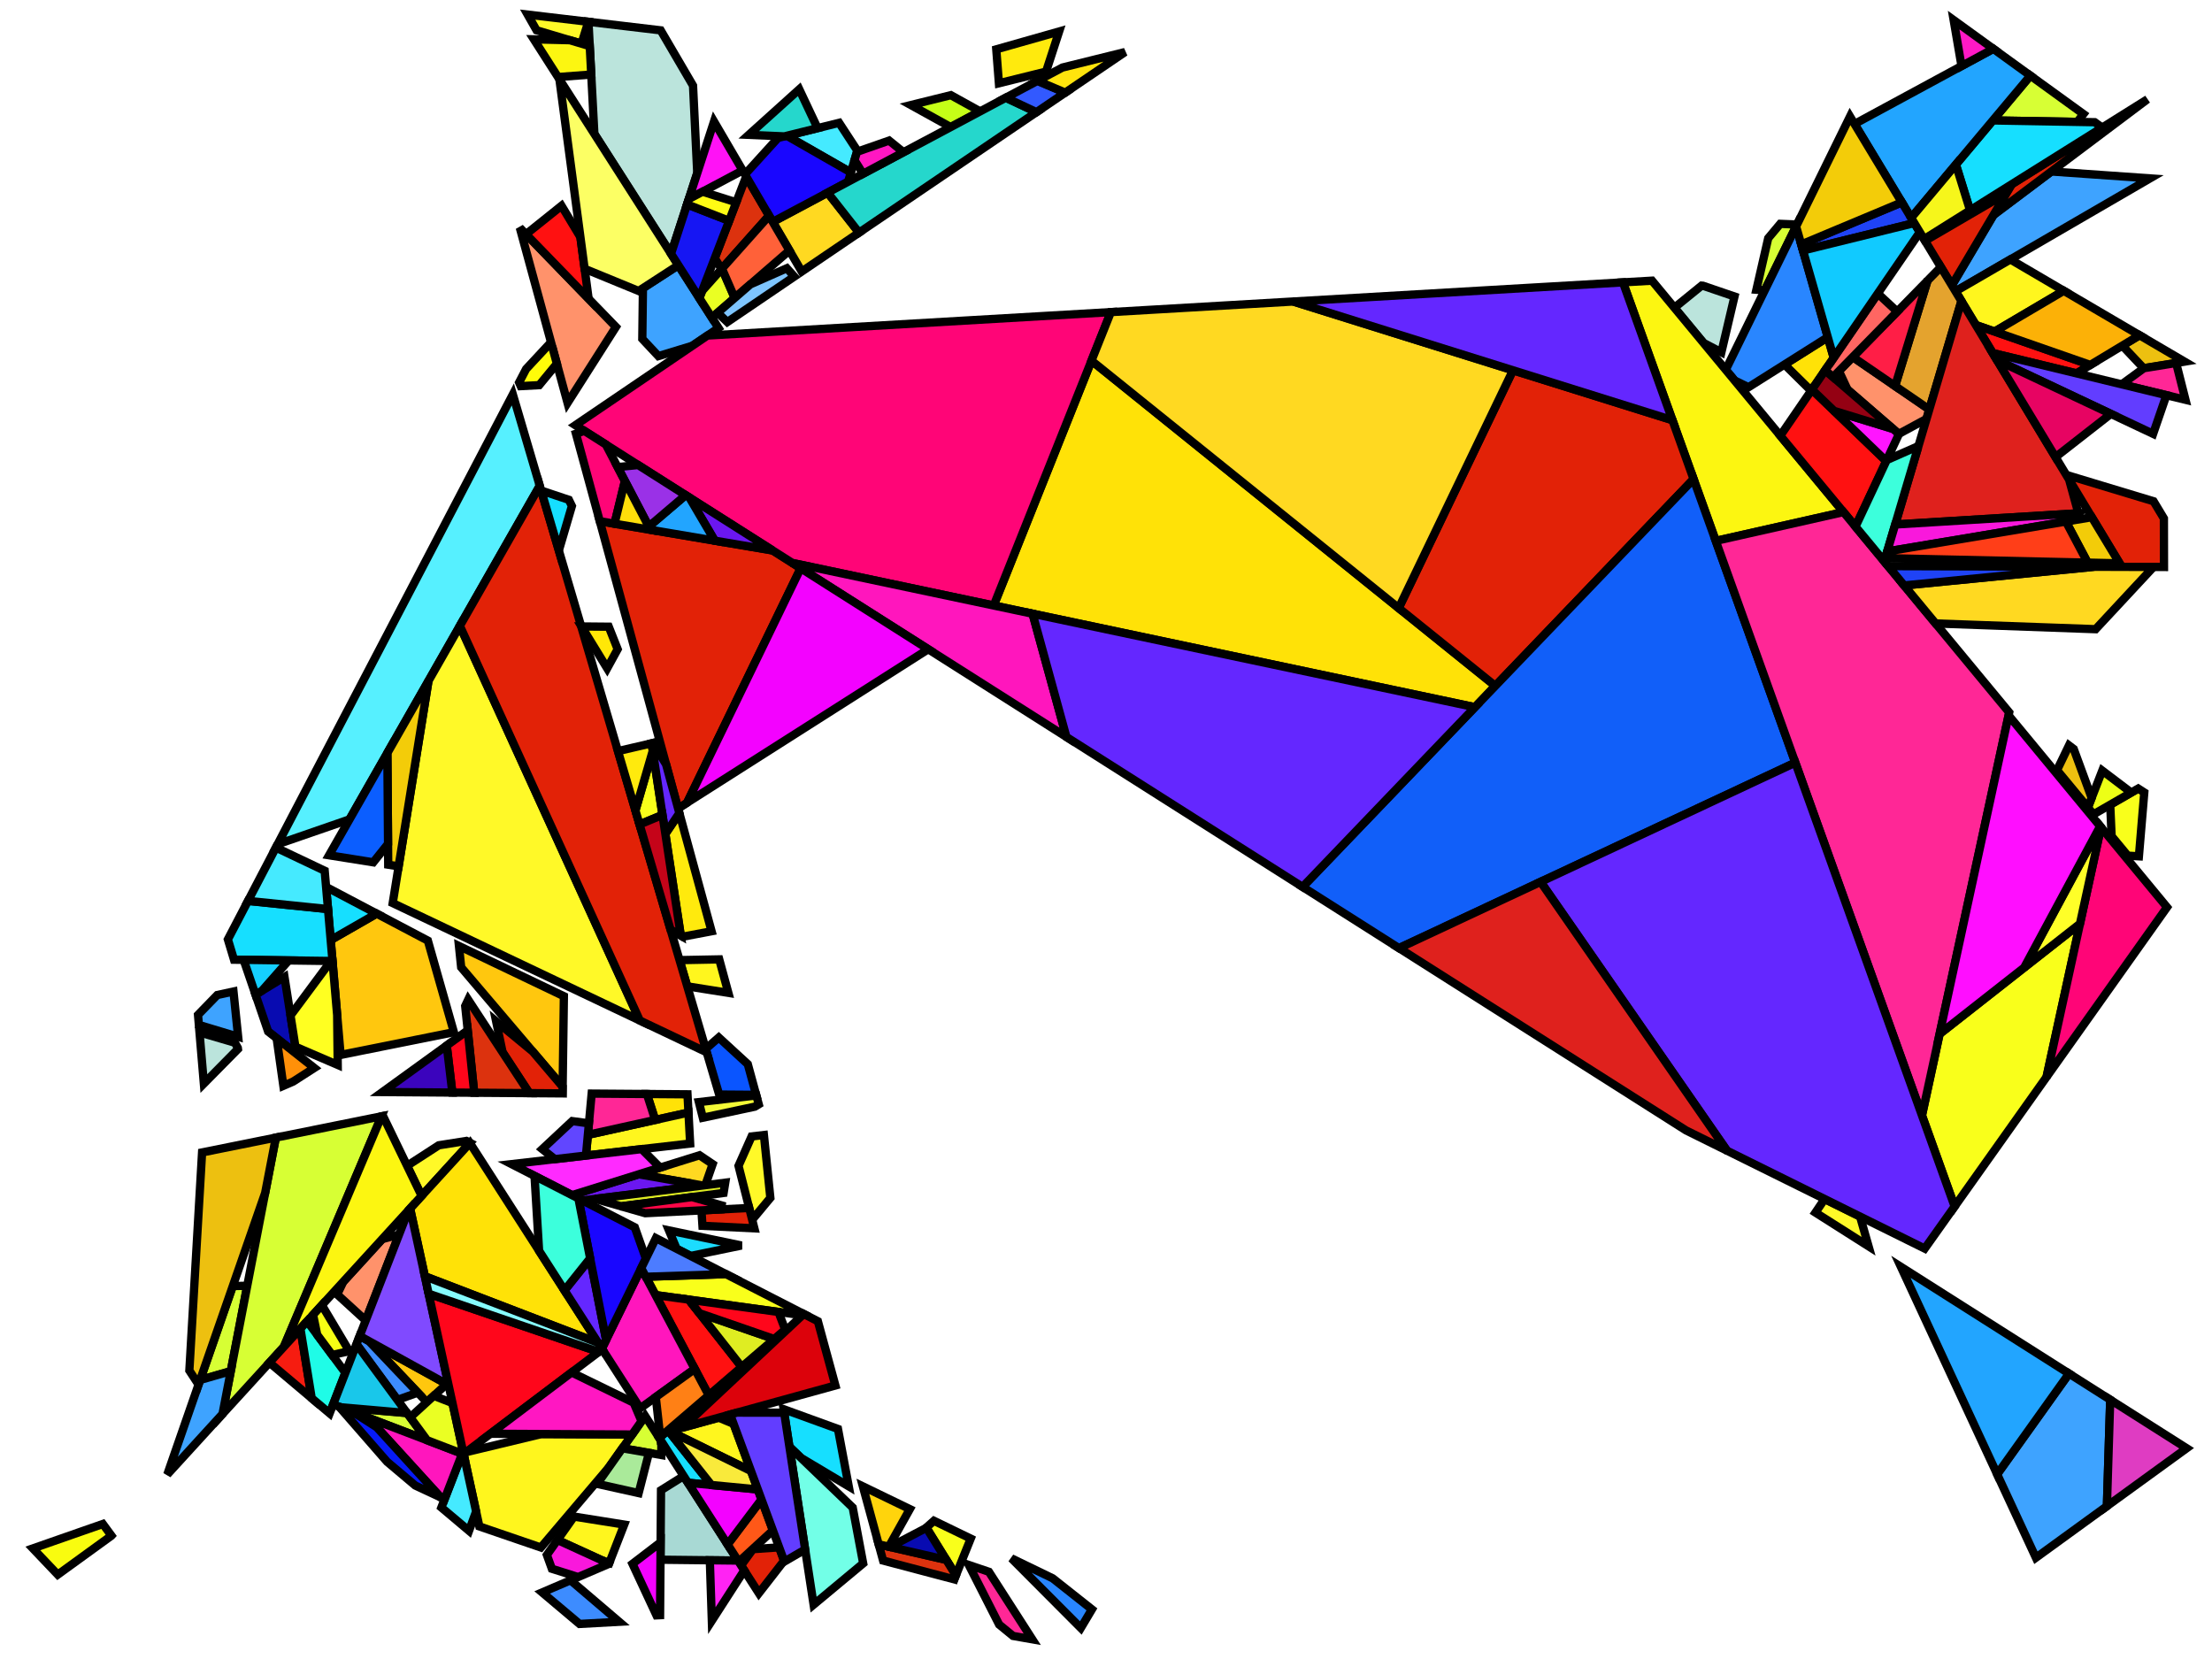 <?xml version="1.0" encoding="iso-8859-1" standalone="no"?>
<!DOCTYPE svg PUBLIC "-//W3C//DTD SVG 1.0//EN" "http://www.w3.org/TR/2001/REC-SVG-20010904/DTD/svg10.dtd">
<svg xmlns="http://www.w3.org/2000/svg" width="800" height="600">
<path style="fill:rgb(0, 0, 0);fill-opacity:0.0;fill-rule:evenodd;stroke:rgb(0, 0, 0);stroke-width:0.0;" d="M 0, 600 L 800, 600 L 800, 0 L 0, 0 z "/>
<path style="fill:rgb(86, 240, 255);fill-opacity:1.0;fill-rule:evenodd;stroke:rgb(0, 0, 0);stroke-width:3.0;" d="M 195.213, 175.692 L 126.405, 296.346 L 100.413, 305.329 L 185.475, 142.648 z "/>
<path style="fill:rgb(255, 249, 40);fill-opacity:1.0;fill-rule:evenodd;stroke:rgb(0, 0, 0);stroke-width:3.0;" d="M 672.72, 439.986 L 675.79, 450.736 L 656.584, 438.541 L 659.892, 433.635 z "/>
<path style="fill:rgb(255, 249, 40);fill-opacity:1.0;fill-rule:evenodd;stroke:rgb(0, 0, 0);stroke-width:3.0;" d="M 231.409, 369.09 L 142.032, 326.616 L 154.959, 246.276 L 166.318, 226.359 z "/>
<path style="fill:rgb(255, 249, 40);fill-opacity:1.0;fill-rule:evenodd;stroke:rgb(0, 0, 0);stroke-width:3.0;" d="M 212.774, 7.878 L 210.302, 15.795 L 194.055, 10.953 L 190.837, 5.283 z "/>
<path style="fill:rgb(255, 249, 40);fill-opacity:1.0;fill-rule:evenodd;stroke:rgb(0, 0, 0);stroke-width:3.0;" d="M 170.009, 413.319 L 152.492, 432.505 L 147.23, 421.622 L 158.686, 414.21 L 168.674, 412.634 z "/>
<path style="fill:rgb(255, 249, 40);fill-opacity:1.0;fill-rule:evenodd;stroke:rgb(0, 0, 0);stroke-width:3.0;" d="M 278.61, 433.234 L 272.038, 441.142 L 267.098, 421.643 L 271.827, 411.009 L 276.276, 410.496 z "/>
<path style="fill:rgb(255, 146, 107);fill-opacity:1.0;fill-rule:evenodd;stroke:rgb(0, 0, 0);stroke-width:3.0;" d="M 697.756, 148.091 L 696.746, 151.5 L 686.723, 156.923 L 668.186, 140.893 L 665.081, 134.2 L 670.065, 129.113 z "/>
<path style="fill:rgb(255, 146, 107);fill-opacity:1.0;fill-rule:evenodd;stroke:rgb(0, 0, 0);stroke-width:3.0;" d="M 132.258, 477.573 L 122.165, 468.346 L 122.028, 468.008 L 124.167, 463.531 L 138.217, 448.141 L 144.303, 446.545 z "/>
<path style="fill:rgb(255, 146, 107);fill-opacity:1.0;fill-rule:evenodd;stroke:rgb(0, 0, 0);stroke-width:3.0;" d="M 222.752, 118.241 L 205.263, 145.71 L 188, 82.374 z "/>
<path style="fill:rgb(215, 255, 52);fill-opacity:1.0;fill-rule:evenodd;stroke:rgb(0, 0, 0);stroke-width:3.0;" d="M 83.465, 495.894 L 72.387, 499.086 L 84.197, 465.107 L 89.419, 465.025 z "/>
<path style="fill:rgb(215, 255, 52);fill-opacity:1.0;fill-rule:evenodd;stroke:rgb(0, 0, 0);stroke-width:3.0;" d="M 102.679, 487.068 L 80.477, 511.386 L 99.758, 411.423 L 137.978, 403.719 z "/>
<path style="fill:rgb(215, 255, 52);fill-opacity:1.0;fill-rule:evenodd;stroke:rgb(0, 0, 0);stroke-width:3.0;" d="M 147.235, 511.053 L 154.462, 520.888 L 123.24, 508.952 z "/>
<path style="fill:rgb(215, 255, 52);fill-opacity:1.0;fill-rule:evenodd;stroke:rgb(0, 0, 0);stroke-width:3.0;" d="M 753.5, 41.239 L 751.278, 44.087 L 720.738, 43.555 L 734.319, 27.355 z "/>
<path style="fill:rgb(215, 255, 52);fill-opacity:1.0;fill-rule:evenodd;stroke:rgb(0, 0, 0);stroke-width:3.0;" d="M 649.913, 81.204 L 638.235, 105.007 L 635.227, 104.782 L 639.497, 86.152 L 643.842, 80.959 z "/>
<path style="fill:rgb(215, 255, 52);fill-opacity:1.0;fill-rule:evenodd;stroke:rgb(0, 0, 0);stroke-width:3.0;" d="M 239.203, 521.276 L 239.165, 526.225 L 225.083, 523.788 L 233.332, 512.13 z "/>
<path style="fill:rgb(62, 163, 255);fill-opacity:1.0;fill-rule:evenodd;stroke:rgb(0, 0, 0);stroke-width:3.0;" d="M 80.477, 511.386 L 60.511, 533.257 L 72.387, 499.086 L 83.465, 495.894 z "/>
<path style="fill:rgb(62, 163, 255);fill-opacity:1.0;fill-rule:evenodd;stroke:rgb(0, 0, 0);stroke-width:3.0;" d="M 259.862, 118.636 L 250.442, 125.032 L 238.119, 128.786 L 232.297, 122.562 L 232.527, 104.218 L 245.332, 95.918 z "/>
<path style="fill:rgb(62, 163, 255);fill-opacity:1.0;fill-rule:evenodd;stroke:rgb(0, 0, 0);stroke-width:3.0;" d="M 763.185, 506.227 L 761.993, 544.723 L 736.309, 563.371 L 722.299, 533.183 L 748.291, 496.77 z "/>
<path style="fill:rgb(62, 163, 255);fill-opacity:1.0;fill-rule:evenodd;stroke:rgb(0, 0, 0);stroke-width:3.0;" d="M 777.562, 64.512 L 707.235, 105.362 L 705.923, 103.187 L 720.985, 77.74 L 741.894, 62.023 z "/>
<path style="fill:rgb(62, 163, 255);fill-opacity:1.0;fill-rule:evenodd;stroke:rgb(0, 0, 0);stroke-width:3.0;" d="M 86.125, 374.952 L 71.925, 370.671 L 71.615, 367.034 L 78.578, 359.865 L 84.439, 358.591 z "/>
<path style="fill:rgb(187, 228, 220);fill-opacity:1.0;fill-rule:evenodd;stroke:rgb(0, 0, 0);stroke-width:3.0;" d="M 238.953, 10.974 L 250.644, 30.967 L 252.174, 62.592 L 242.688, 91.783 L 214.965, 48.438 L 212.827, 7.884 z "/>
<path style="fill:rgb(187, 228, 220);fill-opacity:1.0;fill-rule:evenodd;stroke:rgb(0, 0, 0);stroke-width:3.0;" d="M 84.966, 377.117 L 86.006, 378.988 L 86.059, 379.395 L 73.728, 391.895 L 72.153, 373.362 z "/>
<path style="fill:rgb(187, 228, 220);fill-opacity:1.0;fill-rule:evenodd;stroke:rgb(0, 0, 0);stroke-width:3.0;" d="M 615.903, 103.34 L 627.302, 107.232 L 622.56, 127.408 L 616.096, 124.011 L 605.576, 111.295 L 615.414, 103.303 z "/>
<path style="fill:rgb(255, 226, 7);fill-opacity:1.0;fill-rule:evenodd;stroke:rgb(0, 0, 0);stroke-width:3.0;" d="M 663.181, 129.41 L 655.012, 141.328 L 645.389, 131.83 L 661.047, 121.951 z "/>
<path style="fill:rgb(255, 226, 7);fill-opacity:1.0;fill-rule:evenodd;stroke:rgb(0, 0, 0);stroke-width:3.0;" d="M 540.801, 248.067 L 533.419, 255.766 L 359.388, 218.991 L 394.748, 130.438 z "/>
<path style="fill:rgb(255, 226, 7);fill-opacity:1.0;fill-rule:evenodd;stroke:rgb(0, 0, 0);stroke-width:3.0;" d="M 248.638, 395.772 L 248.995, 402.379 L 236.963, 405.041 L 233.955, 395.663 z "/>
<path style="fill:rgb(255, 226, 7);fill-opacity:1.0;fill-rule:evenodd;stroke:rgb(0, 0, 0);stroke-width:3.0;" d="M 216.332, 485.647 L 153.658, 461.588 L 148.319, 437.076 L 169.947, 413.386 z "/>
<path style="fill:rgb(255, 199, 14);fill-opacity:1.0;fill-rule:evenodd;stroke:rgb(0, 0, 0);stroke-width:3.0;" d="M 161.538, 500.556 L 154.368, 507.108 L 133.409, 485.015 z "/>
<path style="fill:rgb(255, 199, 14);fill-opacity:1.0;fill-rule:evenodd;stroke:rgb(0, 0, 0);stroke-width:3.0;" d="M 154.74, 340.192 L 164.155, 373.303 L 123.187, 381.524 L 119.593, 339.972 L 136.223, 330.426 z "/>
<path style="fill:rgb(255, 199, 14);fill-opacity:1.0;fill-rule:evenodd;stroke:rgb(0, 0, 0);stroke-width:3.0;" d="M 203.938, 360.294 L 203.49, 393.036 L 166.79, 349.842 L 165.989, 342.13 z "/>
<path style="fill:rgb(249, 252, 15);fill-opacity:1.0;fill-rule:evenodd;stroke:rgb(0, 0, 0);stroke-width:3.0;" d="M 40.3, 555.394 L 40.254, 555.445 L 20.891, 569.483 L 11.88, 560.009 L 37.192, 551.166 z "/>
<path style="fill:rgb(255, 246, 30);fill-opacity:1.0;fill-rule:evenodd;stroke:rgb(0, 0, 0);stroke-width:3.0;" d="M 228.604, 518.811 L 220.143, 530.768 L 195.613, 559.668 L 173.363, 552.047 L 167.659, 525.863 L 168.535, 525.202 L 195.842, 518.637 z "/>
<path style="fill:rgb(255, 246, 30);fill-opacity:1.0;fill-rule:evenodd;stroke:rgb(0, 0, 0);stroke-width:3.0;" d="M 249.601, 413.572 L 211.918, 417.918 L 212.609, 410.428 L 248.995, 402.379 z "/>
<path style="fill:rgb(255, 246, 30);fill-opacity:1.0;fill-rule:evenodd;stroke:rgb(0, 0, 0);stroke-width:3.0;" d="M 265.318, 514.95 L 271.611, 532.016 L 242.233, 517.597 L 259.924, 512.718 z "/>
<path style="fill:rgb(255, 246, 30);fill-opacity:1.0;fill-rule:evenodd;stroke:rgb(0, 0, 0);stroke-width:3.0;" d="M 746.396, 105.168 L 721.384, 119.918 L 714.588, 117.548 L 707.235, 105.362 L 727.078, 93.836 z "/>
<path style="fill:rgb(255, 246, 30);fill-opacity:1.0;fill-rule:evenodd;stroke:rgb(0, 0, 0);stroke-width:3.0;" d="M 225.757, 551.385 L 220.361, 565.247 L 217.559, 564.243 L 201.611, 556.958 L 207.601, 548.493 z "/>
<path style="fill:rgb(255, 246, 30);fill-opacity:1.0;fill-rule:evenodd;stroke:rgb(0, 0, 0);stroke-width:3.0;" d="M 263.421, 359.079 L 248.564, 356.724 L 245.77, 347.245 L 260.121, 346.972 z "/>
<path style="fill:rgb(10, 85, 255);fill-opacity:1.0;fill-rule:evenodd;stroke:rgb(0, 0, 0);stroke-width:3.0;" d="M 270.45, 384.868 L 273.473, 395.956 L 260.097, 395.857 L 255.232, 379.349 L 259.951, 375.222 z "/>
<path style="fill:rgb(41, 134, 255);fill-opacity:1.0;fill-rule:evenodd;stroke:rgb(0, 0, 0);stroke-width:3.0;" d="M 661.047, 121.951 L 632.373, 140.042 L 627.335, 137.596 L 624.14, 133.734 L 649.579, 81.885 z "/>
<path style="fill:rgb(41, 134, 255);fill-opacity:1.0;fill-rule:evenodd;stroke:rgb(0, 0, 0);stroke-width:3.0;" d="M 380.708, 570.812 L 394.91, 582.046 L 390.892, 588.783 L 365.798, 563.591 z "/>
<path style="fill:rgb(252, 246, 17);fill-opacity:1.0;fill-rule:evenodd;stroke:rgb(0, 0, 0);stroke-width:3.0;" d="M 152.492, 432.505 L 102.679, 487.068 L 137.978, 403.719 L 138.522, 403.61 z "/>
<path style="fill:rgb(252, 246, 17);fill-opacity:1.0;fill-rule:evenodd;stroke:rgb(0, 0, 0);stroke-width:3.0;" d="M 666.721, 185.203 L 620.527, 195.623 L 586.967, 102.118 L 597.479, 101.508 z "/>
<path style="fill:rgb(252, 246, 17);fill-opacity:1.0;fill-rule:evenodd;stroke:rgb(0, 0, 0);stroke-width:3.0;" d="M 206.111, 14.546 L 213.291, 16.686 L 213.832, 26.951 L 201.808, 27.865 L 193.084, 14.226 z "/>
<path style="fill:rgb(226, 34, 7);fill-opacity:1.0;fill-rule:evenodd;stroke:rgb(0, 0, 0);stroke-width:3.0;" d="M 272.823, 444.242 L 254.055, 443.337 L 253.689, 437.75 L 270.958, 436.881 z "/>
<path style="fill:rgb(226, 34, 7);fill-opacity:1.0;fill-rule:evenodd;stroke:rgb(0, 0, 0);stroke-width:3.0;" d="M 720.985, 77.74 L 727.556, 66.639 L 776.659, 35.891 z "/>
<path style="fill:rgb(226, 34, 7);fill-opacity:1.0;fill-rule:evenodd;stroke:rgb(0, 0, 0);stroke-width:3.0;" d="M 778.869, 181.29 L 782.605, 187.501 L 782.639, 205.057 L 767.358, 205.009 L 747.292, 171.751 z "/>
<path style="fill:rgb(226, 34, 7);fill-opacity:1.0;fill-rule:evenodd;stroke:rgb(0, 0, 0);stroke-width:3.0;" d="M 279.45, 199.082 L 289.577, 205.512 L 248.494, 290.307 L 245.241, 292.378 L 216.928, 188.504 z "/>
<path style="fill:rgb(226, 34, 7);fill-opacity:1.0;fill-rule:evenodd;stroke:rgb(0, 0, 0);stroke-width:3.0;" d="M 192.657, 380.286 L 203.49, 393.036 L 203.457, 395.437 L 191.437, 395.348 L 181.773, 380.58 L 179.428, 369.359 z "/>
<path style="fill:rgb(226, 34, 7);fill-opacity:1.0;fill-rule:evenodd;stroke:rgb(0, 0, 0);stroke-width:3.0;" d="M 283.575, 564.462 L 274.455, 576.194 L 268.015, 566.161 L 272.309, 560.278 L 281.788, 559.616 z "/>
<path style="fill:rgb(226, 34, 7);fill-opacity:1.0;fill-rule:evenodd;stroke:rgb(0, 0, 0);stroke-width:3.0;" d="M 705.923, 103.187 L 696.213, 87.094 L 725.603, 69.938 z "/>
<path style="fill:rgb(226, 34, 7);fill-opacity:1.0;fill-rule:evenodd;stroke:rgb(0, 0, 0);stroke-width:3.0;" d="M 604.857, 151.963 L 612.507, 173.278 L 540.801, 248.067 L 505.857, 219.924 L 547.181, 133.915 z "/>
<path style="fill:rgb(226, 34, 7);fill-opacity:1.0;fill-rule:evenodd;stroke:rgb(0, 0, 0);stroke-width:3.0;" d="M 255.596, 380.584 L 231.409, 369.09 L 166.318, 226.359 L 195.213, 175.692 z "/>
<path style="fill:rgb(249, 255, 27);fill-opacity:1.0;fill-rule:evenodd;stroke:rgb(0, 0, 0);stroke-width:3.0;" d="M 775.508, 286.609 L 773.565, 309.695 L 769.514, 309.455 L 763.693, 302.419 L 763.19, 291.03 L 773.306, 285.195 z "/>
<path style="fill:rgb(249, 255, 27);fill-opacity:1.0;fill-rule:evenodd;stroke:rgb(0, 0, 0);stroke-width:3.0;" d="M 290.608, 475.184 L 290.06, 475.654 L 237.079, 468.383 L 233.561, 461.759 L 262.558, 460.794 z "/>
<path style="fill:rgb(249, 255, 27);fill-opacity:1.0;fill-rule:evenodd;stroke:rgb(0, 0, 0);stroke-width:3.0;" d="M 740.165, 389.493 L 706.919, 436.33 L 695.106, 403.416 L 701.485, 373.949 L 752.25, 334.088 z "/>
<path style="fill:rgb(249, 255, 27);fill-opacity:1.0;fill-rule:evenodd;stroke:rgb(0, 0, 0);stroke-width:3.0;" d="M 239.597, 294.729 L 231.308, 298.172 L 229.818, 293.113 L 236.08, 271.547 z "/>
<path style="fill:rgb(249, 255, 27);fill-opacity:1.0;fill-rule:evenodd;stroke:rgb(0, 0, 0);stroke-width:3.0;" d="M 351.073, 556.459 L 345.715, 569.763 L 335.013, 552.476 L 337.774, 550.018 z "/>
<path style="fill:rgb(255, 17, 17);fill-opacity:1.0;fill-rule:evenodd;stroke:rgb(0, 0, 0);stroke-width:3.0;" d="M 755.991, 131.984 L 750.946, 135.025 L 720.709, 127.693 L 714.588, 117.548 z "/>
<path style="fill:rgb(255, 17, 17);fill-opacity:1.0;fill-rule:evenodd;stroke:rgb(0, 0, 0);stroke-width:3.0;" d="M 249.116, 470.035 L 268.259, 494.385 L 256.332, 504.632 L 237.079, 468.383 z "/>
<path style="fill:rgb(255, 17, 17);fill-opacity:1.0;fill-rule:evenodd;stroke:rgb(0, 0, 0);stroke-width:3.0;" d="M 209.918, 85.77 L 212.883, 108.055 L 190.251, 84.697 L 203.081, 74.42 z "/>
<path style="fill:rgb(255, 17, 17);fill-opacity:1.0;fill-rule:evenodd;stroke:rgb(0, 0, 0);stroke-width:3.0;" d="M 682.186, 166.772 L 671.066, 190.455 L 643.87, 157.582 L 655.309, 140.895 z "/>
<path style="fill:rgb(228, 163, 46);fill-opacity:1.0;fill-rule:evenodd;stroke:rgb(0, 0, 0);stroke-width:3.0;" d="M 709.37, 108.9 L 697.756, 148.091 L 685.387, 139.614 L 697.105, 101.51 L 701.936, 96.579 z "/>
<path style="fill:rgb(255, 30, 70);fill-opacity:1.0;fill-rule:evenodd;stroke:rgb(0, 0, 0);stroke-width:3.0;" d="M 685.387, 139.614 L 670.065, 129.113 L 697.105, 101.51 z "/>
<path style="fill:rgb(168, 217, 212);fill-opacity:1.0;fill-rule:evenodd;stroke:rgb(0, 0, 0);stroke-width:3.0;" d="M 266.886, 564.402 L 238.878, 564.093 L 239.068, 538.957 L 247.257, 533.823 z "/>
<path style="fill:rgb(61, 140, 255);fill-opacity:1.0;fill-rule:evenodd;stroke:rgb(0, 0, 0);stroke-width:3.0;" d="M 133.409, 485.015 L 151.099, 503.661 L 143.736, 506.292 L 128.93, 486.145 L 130.082, 483.177 z "/>
<path style="fill:rgb(61, 140, 255);fill-opacity:1.0;fill-rule:evenodd;stroke:rgb(0, 0, 0);stroke-width:3.0;" d="M 223.922, 586.532 L 209.607, 587.321 L 196.081, 575.923 L 206.346, 571.53 z "/>
<path style="fill:rgb(22, 223, 255);fill-opacity:1.0;fill-rule:evenodd;stroke:rgb(0, 0, 0);stroke-width:3.0;" d="M 205.738, 180.771 L 206.831, 183.019 L 202.113, 199.105 L 195.722, 177.418 z "/>
<path style="fill:rgb(22, 223, 255);fill-opacity:1.0;fill-rule:evenodd;stroke:rgb(0, 0, 0);stroke-width:3.0;" d="M 257.297, 537.075 L 248.827, 536.269 L 238.405, 520.034 L 240.773, 517.999 L 241.91, 517.686 z "/>
<path style="fill:rgb(22, 223, 255);fill-opacity:1.0;fill-rule:evenodd;stroke:rgb(0, 0, 0);stroke-width:3.0;" d="M 757.585, 44.197 L 760.28, 46.147 L 712.499, 76.067 L 707.368, 59.502 L 720.738, 43.555 z "/>
<path style="fill:rgb(22, 223, 255);fill-opacity:1.0;fill-rule:evenodd;stroke:rgb(0, 0, 0);stroke-width:3.0;" d="M 303.063, 516.801 L 306.956, 537.561 L 289.663, 527.241 L 285.499, 523.241 L 283.418, 509.665 z "/>
<path style="fill:rgb(22, 223, 255);fill-opacity:1.0;fill-rule:evenodd;stroke:rgb(0, 0, 0);stroke-width:3.0;" d="M 136.223, 330.426 L 119.593, 339.972 L 117.933, 320.779 z "/>
<path style="fill:rgb(22, 223, 255);fill-opacity:1.0;fill-rule:evenodd;stroke:rgb(0, 0, 0);stroke-width:3.0;" d="M 118.625, 328.778 L 120.25, 347.563 L 84.632, 347.087 L 82.418, 339.744 L 89.7, 325.817 z "/>
<path style="fill:rgb(69, 234, 255);fill-opacity:1.0;fill-rule:evenodd;stroke:rgb(0, 0, 0);stroke-width:3.0;" d="M 310.069, 54.503 L 307.721, 62.363 L 284.556, 49.106 L 303.481, 44.421 z "/>
<path style="fill:rgb(69, 234, 255);fill-opacity:1.0;fill-rule:evenodd;stroke:rgb(0, 0, 0);stroke-width:3.0;" d="M 167.675, 525.939 L 172.19, 546.663 L 169.634, 553.638 L 159.629, 545.208 L 167.153, 525.739 z "/>
<path style="fill:rgb(69, 234, 255);fill-opacity:1.0;fill-rule:evenodd;stroke:rgb(0, 0, 0);stroke-width:3.0;" d="M 117.426, 314.922 L 118.625, 328.778 L 89.7, 325.817 L 99.781, 306.537 z "/>
<path style="fill:rgb(114, 255, 231);fill-opacity:1.0;fill-rule:evenodd;stroke:rgb(0, 0, 0);stroke-width:3.0;" d="M 308.395, 545.234 L 312.18, 565.421 L 294.253, 580.346 L 285.499, 523.241 z "/>
<path style="fill:rgb(255, 21, 255);fill-opacity:1.0;fill-rule:evenodd;stroke:rgb(0, 0, 0);stroke-width:3.0;" d="M 684.652, 155.132 L 686.785, 156.976 L 682.186, 166.772 L 663.302, 148.59 z "/>
<path style="fill:rgb(148, 1, 19);fill-opacity:1.0;fill-rule:evenodd;stroke:rgb(0, 0, 0);stroke-width:3.0;" d="M 684.652, 155.132 L 663.302, 148.59 L 655.309, 140.895 L 660.102, 133.902 z "/>
<path style="fill:rgb(17, 95, 249);fill-opacity:1.0;fill-rule:evenodd;stroke:rgb(0, 0, 0);stroke-width:3.0;" d="M 649.307, 275.811 L 505.964, 342.906 L 471.097, 320.767 L 612.507, 173.278 z "/>
<path style="fill:rgb(28, 220, 255);fill-opacity:1.0;fill-rule:evenodd;stroke:rgb(0, 0, 0);stroke-width:3.0;" d="M 268.147, 450.456 L 249.776, 454.237 L 244.705, 451.636 L 241.943, 444.996 z "/>
<path style="fill:rgb(237, 255, 22);fill-opacity:1.0;fill-rule:evenodd;stroke:rgb(0, 0, 0);stroke-width:3.0;" d="M 770.79, 286.646 L 757.152, 294.513 L 755.123, 292.06 L 760.312, 278.71 z "/>
<path style="fill:rgb(255, 5, 119);fill-opacity:1.0;fill-rule:evenodd;stroke:rgb(0, 0, 0);stroke-width:3.0;" d="M 359.388, 218.991 L 286.574, 203.605 L 208.1, 153.778 L 255.866, 121.349 L 401.76, 112.876 z "/>
<path style="fill:rgb(255, 5, 119);fill-opacity:1.0;fill-rule:evenodd;stroke:rgb(0, 0, 0);stroke-width:3.0;" d="M 219.109, 160.768 L 226.011, 173.962 L 222.249, 189.404 L 216.928, 188.504 L 208.302, 156.857 L 211.334, 155.832 z "/>
<path style="fill:rgb(255, 5, 119);fill-opacity:1.0;fill-rule:evenodd;stroke:rgb(0, 0, 0);stroke-width:3.0;" d="M 783.737, 328.109 L 740.165, 389.493 L 759.859, 299.201 z "/>
<path style="fill:rgb(246, 28, 16);fill-opacity:1.0;fill-rule:evenodd;stroke:rgb(0, 0, 0);stroke-width:3.0;" d="M 112.738, 505.696 L 97.441, 492.805 L 108.653, 480.524 z "/>
<path style="fill:rgb(31, 252, 231);fill-opacity:1.0;fill-rule:evenodd;stroke:rgb(0, 0, 0);stroke-width:3.0;" d="M 124.915, 496.487 L 119.22, 511.157 L 112.738, 505.696 L 108.653, 480.524 L 111.096, 477.849 z "/>
<path style="fill:rgb(255, 22, 189);fill-opacity:1.0;fill-rule:evenodd;stroke:rgb(0, 0, 0);stroke-width:3.0;" d="M 373.442, 221.961 L 385.678, 266.53 L 286.574, 203.605 z "/>
<path style="fill:rgb(255, 22, 189);fill-opacity:1.0;fill-rule:evenodd;stroke:rgb(0, 0, 0);stroke-width:3.0;" d="M 167.153, 525.739 L 160.791, 542.2 L 159.364, 541.535 L 133.129, 512.732 z "/>
<path style="fill:rgb(255, 22, 189);fill-opacity:1.0;fill-rule:evenodd;stroke:rgb(0, 0, 0);stroke-width:3.0;" d="M 251.265, 495.091 L 231.536, 509.333 L 217.663, 487.721 L 231.903, 458.639 z "/>
<path style="fill:rgb(220, 2, 11);fill-opacity:1.0;fill-rule:evenodd;stroke:rgb(0, 0, 0);stroke-width:3.0;" d="M 295.793, 477.843 L 302.126, 501.078 L 246.771, 516.345 L 290.678, 475.219 z "/>
<path style="fill:rgb(243, 249, 54);fill-opacity:1.0;fill-rule:evenodd;stroke:rgb(0, 0, 0);stroke-width:3.0;" d="M 274.408, 399.388 L 272.984, 400.242 L 254.186, 404.244 L 252.764, 398.591 L 273.535, 396.183 z "/>
<path style="fill:rgb(237, 192, 16);fill-opacity:1.0;fill-rule:evenodd;stroke:rgb(0, 0, 0);stroke-width:3.0;" d="M 95.895, 431.449 L 71.808, 500.752 L 68.482, 495.667 L 73.084, 416.799 L 99.758, 411.423 z "/>
<path style="fill:rgb(237, 192, 16);fill-opacity:1.0;fill-rule:evenodd;stroke:rgb(0, 0, 0);stroke-width:3.0;" d="M 790.066, 130.785 L 775.277, 133.178 L 767.562, 125.008 L 773.803, 121.246 z "/>
<path style="fill:rgb(237, 192, 16);fill-opacity:1.0;fill-rule:evenodd;stroke:rgb(0, 0, 0);stroke-width:3.0;" d="M 749.991, 270.892 L 756.483, 288.56 L 755.123, 292.06 L 743.946, 278.549 L 748.275, 269.592 z "/>
<path style="fill:rgb(255, 39, 150);fill-opacity:1.0;fill-rule:evenodd;stroke:rgb(0, 0, 0);stroke-width:3.0;" d="M 790.405, 144.593 L 767.363, 139.006 L 775.337, 133.168 L 787.032, 131.276 z "/>
<path style="fill:rgb(255, 39, 150);fill-opacity:1.0;fill-rule:evenodd;stroke:rgb(0, 0, 0);stroke-width:3.0;" d="M 357.649, 568.461 L 373.331, 592.878 L 366.366, 591.651 L 361.354, 587.548 L 350.387, 565.999 z "/>
<path style="fill:rgb(255, 39, 150);fill-opacity:1.0;fill-rule:evenodd;stroke:rgb(0, 0, 0);stroke-width:3.0;" d="M 233.955, 395.663 L 236.963, 405.041 L 212.609, 410.428 L 213.985, 395.515 z "/>
<path style="fill:rgb(255, 39, 150);fill-opacity:1.0;fill-rule:evenodd;stroke:rgb(0, 0, 0);stroke-width:3.0;" d="M 726.663, 257.659 L 695.106, 403.416 L 620.527, 195.623 L 666.721, 185.203 z "/>
<path style="fill:rgb(255, 217, 33);fill-opacity:1.0;fill-rule:evenodd;stroke:rgb(0, 0, 0);stroke-width:3.0;" d="M 778.849, 205.045 L 757.914, 227.555 L 700.041, 225.479 L 688.671, 211.735 L 757.391, 204.978 z "/>
<path style="fill:rgb(255, 217, 33);fill-opacity:1.0;fill-rule:evenodd;stroke:rgb(0, 0, 0);stroke-width:3.0;" d="M 310.679, 84.137 L 289.961, 98.203 L 279.464, 80.253 L 299.326, 69.669 z "/>
<path style="fill:rgb(255, 217, 33);fill-opacity:1.0;fill-rule:evenodd;stroke:rgb(0, 0, 0);stroke-width:3.0;" d="M 547.181, 133.915 L 505.857, 219.924 L 394.748, 130.438 L 401.76, 112.876 L 467.708, 109.045 z "/>
<path style="fill:rgb(255, 217, 33);fill-opacity:1.0;fill-rule:evenodd;stroke:rgb(0, 0, 0);stroke-width:3.0;" d="M 257.742, 421.014 L 255.086, 428.635 L 254.165, 428.75 L 231.012, 424.697 L 252.998, 417.821 z "/>
<path style="fill:rgb(107, 23, 240);fill-opacity:1.0;fill-rule:evenodd;stroke:rgb(0, 0, 0);stroke-width:3.0;" d="M 279.45, 199.082 L 258.498, 195.537 L 249.349, 179.969 z "/>
<path style="fill:rgb(107, 23, 240);fill-opacity:1.0;fill-rule:evenodd;stroke:rgb(0, 0, 0);stroke-width:3.0;" d="M 248.765, 427.805 L 248.923, 429.403 L 210.652, 434.168 L 206.894, 432.24 L 231.012, 424.697 z "/>
<path style="fill:rgb(255, 234, 13);fill-opacity:1.0;fill-rule:evenodd;stroke:rgb(0, 0, 0);stroke-width:3.0;" d="M 236.08, 271.547 L 229.818, 293.113 L 223.491, 271.646 L 235.667, 268.823 z "/>
<path style="fill:rgb(255, 234, 13);fill-opacity:1.0;fill-rule:evenodd;stroke:rgb(0, 0, 0);stroke-width:3.0;" d="M 257.349, 336.799 L 246.905, 338.771 L 246.216, 338.363 L 240.638, 301.589 L 245.703, 294.075 z "/>
<path style="fill:rgb(255, 234, 13);fill-opacity:1.0;fill-rule:evenodd;stroke:rgb(0, 0, 0);stroke-width:3.0;" d="M 378.328, 25.892 L 361.271, 30.115 L 360.314, 17.845 L 383.051, 11.389 z "/>
<path style="fill:rgb(234, 255, 35);fill-opacity:1.0;fill-rule:evenodd;stroke:rgb(0, 0, 0);stroke-width:3.0;" d="M 265.715, 107.755 L 257.473, 114.901 L 252.938, 107.81 L 253.949, 105.186 L 261.105, 97.154 z "/>
<path style="fill:rgb(234, 255, 35);fill-opacity:1.0;fill-rule:evenodd;stroke:rgb(0, 0, 0);stroke-width:3.0;" d="M 163.644, 507.433 L 167.675, 525.939 L 154.462, 520.888 L 148.367, 512.593 L 156.881, 504.812 z "/>
<path style="fill:rgb(255, 88, 24);fill-opacity:1.0;fill-rule:evenodd;stroke:rgb(0, 0, 0);stroke-width:3.0;" d="M 279.531, 553.495 L 267.176, 564.854 L 263.142, 558.569 L 275.404, 542.304 z "/>
<path style="fill:rgb(243, 2, 255);fill-opacity:1.0;fill-rule:evenodd;stroke:rgb(0, 0, 0);stroke-width:3.0;" d="M 335.71, 234.803 L 248.494, 290.307 L 289.577, 205.512 z "/>
<path style="fill:rgb(243, 2, 255);fill-opacity:1.0;fill-rule:evenodd;stroke:rgb(0, 0, 0);stroke-width:3.0;" d="M 238.725, 584.149 L 237.426, 584.211 L 228.737, 565.583 L 238.925, 557.786 z "/>
<path style="fill:rgb(243, 2, 255);fill-opacity:1.0;fill-rule:evenodd;stroke:rgb(0, 0, 0);stroke-width:3.0;" d="M 274.065, 538.672 L 275.404, 542.304 L 263.142, 558.569 L 248.827, 536.269 z "/>
<path style="fill:rgb(34, 165, 255);fill-opacity:1.0;fill-rule:evenodd;stroke:rgb(0, 0, 0);stroke-width:3.0;" d="M 748.291, 496.77 L 722.299, 533.183 L 687.485, 458.161 z "/>
<path style="fill:rgb(34, 165, 255);fill-opacity:1.0;fill-rule:evenodd;stroke:rgb(0, 0, 0);stroke-width:3.0;" d="M 249.349, 179.969 L 258.498, 195.537 L 235.238, 191.602 L 234.63, 190.439 L 247.957, 179.085 z "/>
<path style="fill:rgb(34, 165, 255);fill-opacity:1.0;fill-rule:evenodd;stroke:rgb(0, 0, 0);stroke-width:3.0;" d="M 734.319, 27.355 L 691.201, 78.786 L 670.718, 44.838 L 720.922, 17.656 z "/>
<path style="fill:rgb(252, 255, 100);fill-opacity:1.0;fill-rule:evenodd;stroke:rgb(0, 0, 0);stroke-width:3.0;" d="M 245.332, 95.918 L 230.964, 105.232 L 211.441, 97.216 L 202.32, 28.666 z "/>
<path style="fill:rgb(100, 39, 255);fill-opacity:1.0;fill-rule:evenodd;stroke:rgb(0, 0, 0);stroke-width:3.0;" d="M 706.919, 436.33 L 696.105, 451.564 L 624.582, 416.152 L 557.176, 318.935 L 649.307, 275.811 z "/>
<path style="fill:rgb(100, 39, 255);fill-opacity:1.0;fill-rule:evenodd;stroke:rgb(0, 0, 0);stroke-width:3.0;" d="M 533.419, 255.766 L 471.097, 320.767 L 385.678, 266.53 L 373.442, 221.961 z "/>
<path style="fill:rgb(100, 39, 255);fill-opacity:1.0;fill-rule:evenodd;stroke:rgb(0, 0, 0);stroke-width:3.0;" d="M 240.892, 276.424 L 245.703, 294.075 L 240.638, 301.589 L 235.667, 268.823 L 236.16, 268.709 z "/>
<path style="fill:rgb(100, 39, 255);fill-opacity:1.0;fill-rule:evenodd;stroke:rgb(0, 0, 0);stroke-width:3.0;" d="M 219.206, 484.571 L 217.663, 487.721 L 204.163, 466.689 L 213.433, 455.099 z "/>
<path style="fill:rgb(100, 39, 255);fill-opacity:1.0;fill-rule:evenodd;stroke:rgb(0, 0, 0);stroke-width:3.0;" d="M 604.857, 151.963 L 467.708, 109.045 L 586.967, 102.118 z "/>
<path style="fill:rgb(154, 49, 231);fill-opacity:1.0;fill-rule:evenodd;stroke:rgb(0, 0, 0);stroke-width:3.0;" d="M 247.957, 179.085 L 234.63, 190.439 L 223.373, 168.919 L 230.787, 168.183 z "/>
<path style="fill:rgb(255, 18, 246);fill-opacity:1.0;fill-rule:evenodd;stroke:rgb(0, 0, 0);stroke-width:3.0;" d="M 268.581, 61.64 L 249.13, 71.961 L 258.234, 43.946 z "/>
<path style="fill:rgb(25, 199, 234);fill-opacity:1.0;fill-rule:evenodd;stroke:rgb(0, 0, 0);stroke-width:3.0;" d="M 147.235, 511.053 L 123.24, 508.952 L 120.485, 507.899 L 128.93, 486.145 z "/>
<path style="fill:rgb(255, 42, 255);fill-opacity:1.0;fill-rule:evenodd;stroke:rgb(0, 0, 0);stroke-width:3.0;" d="M 238.747, 422.278 L 206.894, 432.24 L 185.022, 421.02 L 232.073, 415.594 z "/>
<path style="fill:rgb(220, 50, 14);fill-opacity:1.0;fill-rule:evenodd;stroke:rgb(0, 0, 0);stroke-width:3.0;" d="M 278.156, 78.015 L 260.961, 97.315 L 258.502, 93.36 L 269.866, 63.839 z "/>
<path style="fill:rgb(220, 50, 14);fill-opacity:1.0;fill-rule:evenodd;stroke:rgb(0, 0, 0);stroke-width:3.0;" d="M 342.241, 564.151 L 345.715, 569.763 L 345.136, 571.203 L 319.385, 564.398 L 317.786, 558.533 z "/>
<path style="fill:rgb(220, 50, 14);fill-opacity:1.0;fill-rule:evenodd;stroke:rgb(0, 0, 0);stroke-width:3.0;" d="M 191.437, 395.348 L 171.506, 395.2 L 168.246, 363.842 L 169.326, 361.56 z "/>
<path style="fill:rgb(8, 11, 177);fill-opacity:1.0;fill-rule:evenodd;stroke:rgb(0, 0, 0);stroke-width:3.0;" d="M 342.241, 564.151 L 321.865, 559.47 L 335.059, 552.549 z "/>
<path style="fill:rgb(8, 11, 177);fill-opacity:1.0;fill-rule:evenodd;stroke:rgb(0, 0, 0);stroke-width:3.0;" d="M 107.247, 381.17 L 96.977, 373.063 L 92.41, 359.719 L 102.89, 353.348 z "/>
<path style="fill:rgb(255, 102, 98);fill-opacity:1.0;fill-rule:evenodd;stroke:rgb(0, 0, 0);stroke-width:3.0;" d="M 686.149, 112.694 L 662.956, 136.37 L 660.102, 133.902 L 679.124, 106.152 z "/>
<path style="fill:rgb(249, 234, 59);fill-opacity:1.0;fill-rule:evenodd;stroke:rgb(0, 0, 0);stroke-width:3.0;" d="M 271.611, 532.016 L 274.065, 538.672 L 257.297, 537.075 L 241.91, 517.686 L 242.233, 517.597 z "/>
<path style="fill:rgb(223, 33, 29);fill-opacity:1.0;fill-rule:evenodd;stroke:rgb(0, 0, 0);stroke-width:3.0;" d="M 624.582, 416.152 L 609.785, 408.827 L 505.964, 342.906 L 557.176, 318.935 z "/>
<path style="fill:rgb(223, 33, 29);fill-opacity:1.0;fill-rule:evenodd;stroke:rgb(0, 0, 0);stroke-width:3.0;" d="M 748.323, 173.46 L 751.682, 185.642 L 685.427, 189.694 L 709.37, 108.9 z "/>
<path style="fill:rgb(25, 6, 255);fill-opacity:1.0;fill-rule:evenodd;stroke:rgb(0, 0, 0);stroke-width:3.0;" d="M 229.585, 443.88 L 233.589, 455.196 L 219.206, 484.571 L 209.186, 433.416 z "/>
<path style="fill:rgb(25, 6, 255);fill-opacity:1.0;fill-rule:evenodd;stroke:rgb(0, 0, 0);stroke-width:3.0;" d="M 307.721, 62.363 L 306.715, 65.732 L 279.464, 80.253 L 269.415, 63.068 L 281.373, 49.894 L 284.556, 49.106 z "/>
<path style="fill:rgb(223, 237, 34);fill-opacity:1.0;fill-rule:evenodd;stroke:rgb(0, 0, 0);stroke-width:3.0;" d="M 280.018, 484.282 L 268.259, 494.385 L 252.96, 474.925 z "/>
<path style="fill:rgb(223, 237, 34);fill-opacity:1.0;fill-rule:evenodd;stroke:rgb(0, 0, 0);stroke-width:3.0;" d="M 261.699, 431.444 L 224.658, 436.288 L 215.242, 433.596 L 262.292, 427.738 z "/>
<path style="fill:rgb(255, 252, 9);fill-opacity:1.0;fill-rule:evenodd;stroke:rgb(0, 0, 0);stroke-width:3.0;" d="M 199.816, 125.725 L 201.404, 131.551 L 195.011, 139.289 L 188.324, 139.647 L 187.739, 138.317 L 190.282, 133.455 L 198.88, 124.207 z "/>
<path style="fill:rgb(255, 223, 10);fill-opacity:1.0;fill-rule:evenodd;stroke:rgb(0, 0, 0);stroke-width:3.0;" d="M 235.238, 191.602 L 222.249, 189.404 L 226.011, 173.962 z "/>
<path style="fill:rgb(128, 74, 255);fill-opacity:1.0;fill-rule:evenodd;stroke:rgb(0, 0, 0);stroke-width:3.0;" d="M 162.045, 500.092 L 161.538, 500.556 L 130.082, 483.177 L 147.728, 437.724 L 148.319, 437.076 z "/>
<path style="fill:rgb(98, 61, 255);fill-opacity:1.0;fill-rule:evenodd;stroke:rgb(0, 0, 0);stroke-width:3.0;" d="M 283.611, 510.927 L 291.195, 560.4 L 283.683, 564.754 L 264.073, 511.573 L 266.55, 510.89 z "/>
<path style="fill:rgb(98, 61, 255);fill-opacity:1.0;fill-rule:evenodd;stroke:rgb(0, 0, 0);stroke-width:3.0;" d="M 783.519, 142.923 L 778.705, 156.899 L 722.258, 130.26 L 720.709, 127.693 z "/>
<path style="fill:rgb(255, 97, 57);fill-opacity:1.0;fill-rule:evenodd;stroke:rgb(0, 0, 0);stroke-width:3.0;" d="M 285.51, 90.591 L 265.715, 107.755 L 261.105, 97.154 L 278.156, 78.015 z "/>
<path style="fill:rgb(255, 128, 21);fill-opacity:1.0;fill-rule:evenodd;stroke:rgb(0, 0, 0);stroke-width:3.0;" d="M 256.332, 504.632 L 238.787, 519.706 L 237.168, 505.268 L 251.265, 495.091 z "/>
<path style="fill:rgb(31, 67, 246);fill-opacity:1.0;fill-rule:evenodd;stroke:rgb(0, 0, 0);stroke-width:3.0;" d="M 692.339, 80.673 L 652.073, 90.598 L 651.448, 88.413 L 687.823, 73.188 z "/>
<path style="fill:rgb(31, 67, 246);fill-opacity:1.0;fill-rule:evenodd;stroke:rgb(0, 0, 0);stroke-width:3.0;" d="M 757.391, 204.978 L 688.671, 211.735 L 682.888, 204.745 z "/>
<path style="fill:rgb(197, 255, 23);fill-opacity:1.0;fill-rule:evenodd;stroke:rgb(0, 0, 0);stroke-width:3.0;" d="M 354.48, 40.28 L 343.821, 45.96 L 329.433, 37.997 L 343.887, 34.418 z "/>
<path style="fill:rgb(255, 25, 197);fill-opacity:1.0;fill-rule:evenodd;stroke:rgb(0, 0, 0);stroke-width:3.0;" d="M 720.922, 17.656 L 709.41, 23.889 L 706.568, 7.266 z "/>
<path style="fill:rgb(243, 204, 9);fill-opacity:1.0;fill-rule:evenodd;stroke:rgb(0, 0, 0);stroke-width:3.0;" d="M 144.17, 313.33 L 140.403, 312.729 L 140.093, 272.344 L 154.959, 246.276 z "/>
<path style="fill:rgb(243, 204, 9);fill-opacity:1.0;fill-rule:evenodd;stroke:rgb(0, 0, 0);stroke-width:3.0;" d="M 766.59, 203.736 L 755.029, 203.48 L 747.158, 188.624 L 756.527, 187.058 z "/>
<path style="fill:rgb(243, 204, 9);fill-opacity:1.0;fill-rule:evenodd;stroke:rgb(0, 0, 0);stroke-width:3.0;" d="M 687.823, 73.188 L 651.448, 88.413 L 649.579, 81.885 L 669.084, 42.13 z "/>
<path style="fill:rgb(60, 255, 220);fill-opacity:1.0;fill-rule:evenodd;stroke:rgb(0, 0, 0);stroke-width:3.0;" d="M 209.186, 433.416 L 213.433, 455.099 L 204.163, 466.689 L 194.968, 452.365 L 193.314, 425.274 z "/>
<path style="fill:rgb(60, 255, 220);fill-opacity:1.0;fill-rule:evenodd;stroke:rgb(0, 0, 0);stroke-width:3.0;" d="M 693.422, 162.715 L 681.473, 203.035 L 671.066, 190.455 L 682.365, 166.39 L 692.493, 161.912 z "/>
<path style="fill:rgb(231, 4, 98);fill-opacity:1.0;fill-rule:evenodd;stroke:rgb(0, 0, 0);stroke-width:3.0;" d="M 763.423, 149.687 L 743.409, 165.317 L 722.258, 130.26 z "/>
<path style="fill:rgb(246, 255, 20);fill-opacity:1.0;fill-rule:evenodd;stroke:rgb(0, 0, 0);stroke-width:3.0;" d="M 126.326, 488.658 L 120.134, 490.039 L 114.716, 482.731 L 113.232, 475.509 L 116.414, 472.023 z "/>
<path style="fill:rgb(249, 24, 220);fill-opacity:1.0;fill-rule:evenodd;stroke:rgb(0, 0, 0);stroke-width:3.0;" d="M 220.27, 565.481 L 220.228, 565.588 L 209.08, 570.359 L 199.591, 567.362 L 197.785, 562.365 L 201.611, 556.958 z "/>
<path style="fill:rgb(249, 24, 220);fill-opacity:1.0;fill-rule:evenodd;stroke:rgb(0, 0, 0);stroke-width:3.0;" d="M 748.897, 188.334 L 682.541, 199.431 L 685.427, 189.694 L 751.846, 185.632 z "/>
<path style="fill:rgb(255, 6, 71);fill-opacity:1.0;fill-rule:evenodd;stroke:rgb(0, 0, 0);stroke-width:3.0;" d="M 260.977, 435.951 L 260.746, 437.395 L 233.354, 438.773 L 224.658, 436.288 L 250.264, 432.939 z "/>
<path style="fill:rgb(255, 6, 27);fill-opacity:1.0;fill-rule:evenodd;stroke:rgb(0, 0, 0);stroke-width:3.0;" d="M 171.506, 395.2 L 163.592, 395.141 L 161.564, 378.126 L 169.16, 372.63 z "/>
<path style="fill:rgb(255, 6, 27);fill-opacity:1.0;fill-rule:evenodd;stroke:rgb(0, 0, 0);stroke-width:3.0;" d="M 281.538, 474.485 L 283.979, 480.879 L 280.018, 484.282 L 252.96, 474.925 L 249.116, 470.035 z "/>
<path style="fill:rgb(255, 6, 27);fill-opacity:1.0;fill-rule:evenodd;stroke:rgb(0, 0, 0);stroke-width:3.0;" d="M 216.561, 488.93 L 167.659, 525.863 L 155.034, 467.903 z "/>
<path style="fill:rgb(134, 252, 255);fill-opacity:1.0;fill-rule:evenodd;stroke:rgb(0, 0, 0);stroke-width:3.0;" d="M 216.332, 485.647 L 217.826, 487.975 L 216.561, 488.93 L 155.034, 467.903 L 153.658, 461.588 z "/>
<path style="fill:rgb(37, 215, 204);fill-opacity:1.0;fill-rule:evenodd;stroke:rgb(0, 0, 0);stroke-width:3.0;" d="M 374.862, 40.563 L 310.679, 84.137 L 299.326, 69.669 L 363.752, 35.34 z "/>
<path style="fill:rgb(37, 215, 204);fill-opacity:1.0;fill-rule:evenodd;stroke:rgb(0, 0, 0);stroke-width:3.0;" d="M 295.692, 46.349 L 283.665, 49.327 L 270.789, 48.767 L 289.066, 32.294 z "/>
<path style="fill:rgb(11, 94, 255);fill-opacity:1.0;fill-rule:evenodd;stroke:rgb(0, 0, 0);stroke-width:3.0;" d="M 140.345, 305.18 L 134.997, 311.868 L 119.006, 309.32 L 140.093, 272.344 z "/>
<path style="fill:rgb(76, 124, 255);fill-opacity:1.0;fill-rule:evenodd;stroke:rgb(0, 0, 0);stroke-width:3.0;" d="M 262.558, 460.794 L 233.561, 461.759 L 231.903, 458.639 L 237.214, 447.794 z "/>
<path style="fill:rgb(22, 22, 243);fill-opacity:1.0;fill-rule:evenodd;stroke:rgb(0, 0, 0);stroke-width:3.0;" d="M 263.701, 79.854 L 252.938, 107.81 L 242.688, 91.783 L 248.491, 73.926 z "/>
<path style="fill:rgb(17, 202, 255);fill-opacity:1.0;fill-rule:evenodd;stroke:rgb(0, 0, 0);stroke-width:3.0;" d="M 694.329, 83.971 L 663.181, 129.41 L 652.073, 90.598 L 692.339, 80.673 z "/>
<path style="fill:rgb(59, 4, 189);fill-opacity:1.0;fill-rule:evenodd;stroke:rgb(0, 0, 0);stroke-width:3.0;" d="M 163.592, 395.141 L 138.307, 394.953 L 161.564, 378.126 z "/>
<path style="fill:rgb(255, 231, 7);fill-opacity:1.0;fill-rule:evenodd;stroke:rgb(0, 0, 0);stroke-width:3.0;" d="M 220.163, 226.657 L 223.382, 234.789 L 219.595, 241.703 L 210.311, 226.568 z "/>
<path style="fill:rgb(255, 23, 194);fill-opacity:1.0;fill-rule:evenodd;stroke:rgb(0, 0, 0);stroke-width:3.0;" d="M 326.752, 55.055 L 312.118, 62.853 L 309.043, 57.937 L 309.951, 54.898 L 321.554, 50.844 z "/>
<path style="fill:rgb(255, 23, 194);fill-opacity:1.0;fill-rule:evenodd;stroke:rgb(0, 0, 0);stroke-width:3.0;" d="M 229.174, 507.311 L 232.014, 513.993 L 228.604, 518.811 L 177.358, 518.538 L 206.728, 496.357 z "/>
<path style="fill:rgb(246, 246, 27);fill-opacity:1.0;fill-rule:evenodd;stroke:rgb(0, 0, 0);stroke-width:3.0;" d="M 712.499, 76.067 L 695.851, 86.493 L 691.201, 78.786 L 707.368, 59.502 z "/>
<path style="fill:rgb(7, 27, 246);fill-opacity:1.0;fill-rule:evenodd;stroke:rgb(0, 0, 0);stroke-width:3.0;" d="M 127.522, 510.589 L 136.283, 516.195 L 159.364, 541.535 L 150.211, 537.272 L 140.002, 528.669 L 122.603, 508.709 z "/>
<path style="fill:rgb(255, 144, 9);fill-opacity:1.0;fill-rule:evenodd;stroke:rgb(0, 0, 0);stroke-width:3.0;" d="M 113.672, 386.242 L 105.999, 391.172 L 102.482, 392.695 L 100.053, 375.491 z "/>
<path style="fill:rgb(252, 177, 7);fill-opacity:1.0;fill-rule:evenodd;stroke:rgb(0, 0, 0);stroke-width:3.0;" d="M 773.803, 121.246 L 755.991, 131.984 L 721.384, 119.918 L 746.396, 105.168 z "/>
<path style="fill:rgb(50, 89, 255);fill-opacity:1.0;fill-rule:evenodd;stroke:rgb(0, 0, 0);stroke-width:3.0;" d="M 385.261, 33.504 L 374.862, 40.563 L 363.752, 35.34 L 375.207, 29.236 z "/>
<path style="fill:rgb(255, 228, 13);fill-opacity:1.0;fill-rule:evenodd;stroke:rgb(0, 0, 0);stroke-width:3.0;" d="M 385.261, 33.504 L 375.207, 29.236 L 384.219, 24.434 L 406.887, 18.822 z "/>
<path style="fill:rgb(255, 255, 33);fill-opacity:1.0;fill-rule:evenodd;stroke:rgb(0, 0, 0);stroke-width:3.0;" d="M 120.25, 347.563 L 121.943, 367.142 L 122.142, 385.145 L 106.838, 378.557 L 105.069, 367.263 L 119.691, 347.556 z "/>
<path style="fill:rgb(255, 252, 20);fill-opacity:1.0;fill-rule:evenodd;stroke:rgb(0, 0, 0);stroke-width:3.0;" d="M 266.274, 73.17 L 263.701, 79.854 L 248.491, 73.926 L 249.13, 71.961 L 254.089, 69.329 z "/>
<path style="fill:rgb(223, 60, 194);fill-opacity:1.0;fill-rule:evenodd;stroke:rgb(0, 0, 0);stroke-width:3.0;" d="M 790.835, 523.783 L 761.993, 544.723 L 763.185, 506.227 z "/>
<path style="fill:rgb(255, 35, 243);fill-opacity:1.0;fill-rule:evenodd;stroke:rgb(0, 0, 0);stroke-width:3.0;" d="M 266.886, 564.402 L 269.165, 567.952 L 257.444, 586.138 L 256.72, 564.29 z "/>
<path style="fill:rgb(126, 197, 255);fill-opacity:1.0;fill-rule:evenodd;stroke:rgb(0, 0, 0);stroke-width:3.0;" d="M 287.27, 100.029 L 263.046, 116.475 L 259.542, 113.107 L 271.388, 102.836 L 284.561, 97.02 z "/>
<path style="fill:rgb(21, 207, 255);fill-opacity:1.0;fill-rule:evenodd;stroke:rgb(0, 0, 0);stroke-width:3.0;" d="M 104.41, 347.352 L 94.792, 358.271 L 92.41, 359.719 L 88.102, 347.134 z "/>
<path style="fill:rgb(255, 212, 12);fill-opacity:1.0;fill-rule:evenodd;stroke:rgb(0, 0, 0);stroke-width:3.0;" d="M 329.051, 545.794 L 321.453, 559.375 L 317.786, 558.533 L 312.073, 537.572 z "/>
<path style="fill:rgb(255, 62, 24);fill-opacity:1.0;fill-rule:evenodd;stroke:rgb(0, 0, 0);stroke-width:3.0;" d="M 755.029, 203.48 L 681.821, 201.861 L 682.541, 199.431 L 747.158, 188.624 z "/>
<path style="fill:rgb(170, 234, 154);fill-opacity:1.0;fill-rule:evenodd;stroke:rgb(0, 0, 0);stroke-width:3.0;" d="M 234.701, 525.452 L 230.975, 539.996 L 215.977, 536.657 L 225.083, 523.788 z "/>
<path style="fill:rgb(97, 70, 255);fill-opacity:1.0;fill-rule:evenodd;stroke:rgb(0, 0, 0);stroke-width:3.0;" d="M 212.992, 406.275 L 211.918, 417.918 L 200.66, 419.217 L 196.117, 415.592 L 206.952, 405.467 z "/>
<path style="fill:rgb(197, 4, 25);fill-opacity:1.0;fill-rule:evenodd;stroke:rgb(0, 0, 0);stroke-width:3.0;" d="M 246.216, 338.363 L 242.505, 336.165 L 231.308, 298.172 L 239.597, 294.729 z "/>
<path style="fill:rgb(255, 255, 40);fill-opacity:1.0;fill-rule:evenodd;stroke:rgb(0, 0, 0);stroke-width:3.0;" d="M 759.859, 299.201 L 752.25, 334.088 L 732.066, 349.937 L 759.55, 298.826 z "/>
<path style="fill:rgb(255, 14, 255);fill-opacity:1.0;fill-rule:evenodd;stroke:rgb(0, 0, 0);stroke-width:3.0;" d="M 759.55, 298.826 L 732.066, 349.937 L 701.485, 373.949 L 726.431, 258.73 z "/>
</svg>